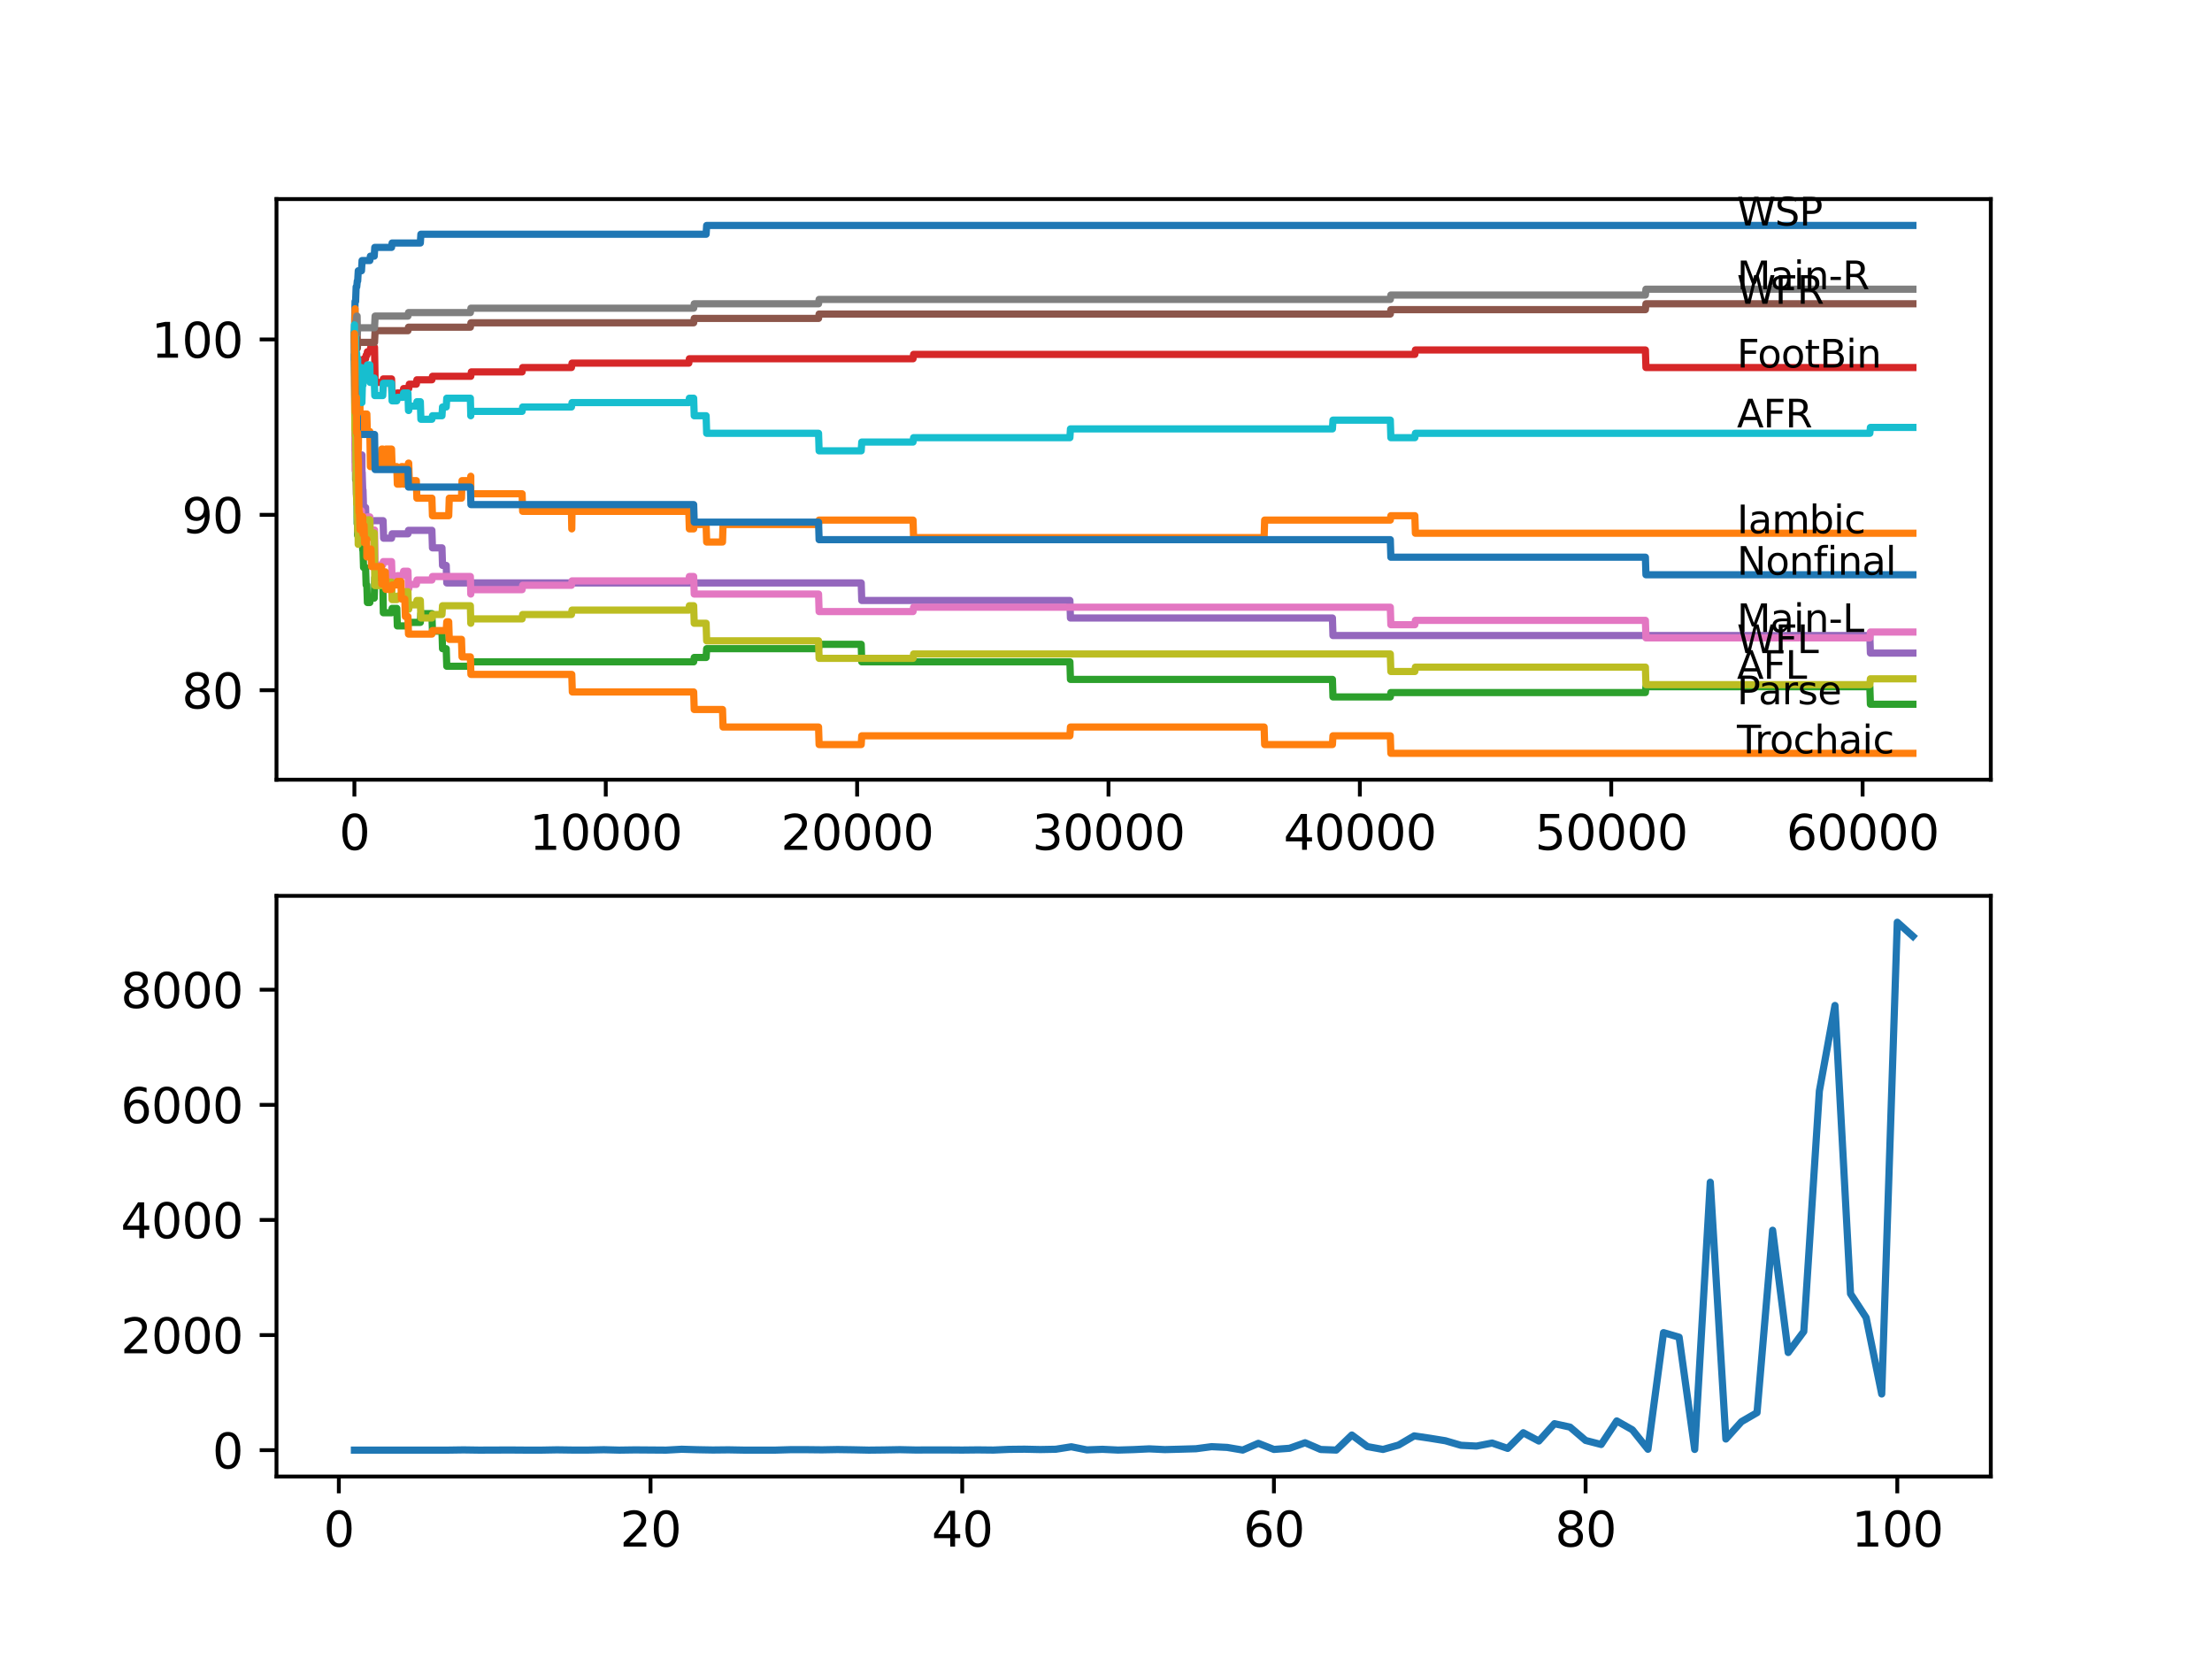 <?xml version="1.0" encoding="utf-8" standalone="no"?>
<!DOCTYPE svg PUBLIC "-//W3C//DTD SVG 1.1//EN"
  "http://www.w3.org/Graphics/SVG/1.1/DTD/svg11.dtd">
<svg xmlns:xlink="http://www.w3.org/1999/xlink" width="460.8pt" height="345.6pt" viewBox="0 0 460.8 345.6" xmlns="http://www.w3.org/2000/svg" version="1.1">
 <defs>
  <style type="text/css">*{stroke-linejoin: round; stroke-linecap: butt}</style>
 </defs>
 <g id="figure_1">
  <g id="patch_1">
   <path d="M 0 345.6 
L 460.8 345.6 
L 460.8 0 
L 0 0 
z
" style="fill: #ffffff"/>
  </g>
  <g id="axes_1">
   <g id="patch_2">
    <path d="M 57.6 162.432 
L 414.72 162.432 
L 414.72 41.472 
L 57.6 41.472 
z
" style="fill: #ffffff"/>
   </g>
   <g id="matplotlib.axis_1">
    <g id="xtick_1">
     <g id="line2d_1">
      <defs>
       <path id="m078db61558" d="M 0 0 
L 0 3.5 
" style="stroke: #000000; stroke-width: 0.8"/>
      </defs>
      <g>
       <use xlink:href="#m078db61558" x="73.827" y="162.432" style="stroke: #000000; stroke-width: 0.8"/>
      </g>
     </g>
     <g id="text_1">
      <!-- 0 -->
      <g transform="translate(70.646 177.03)scale(0.1 -0.1)">
       <defs>
        <path id="DejaVuSans-30" d="M 2034 4250 
Q 1547 4250 1301 3770 
Q 1056 3291 1056 2328 
Q 1056 1369 1301 889 
Q 1547 409 2034 409 
Q 2525 409 2770 889 
Q 3016 1369 3016 2328 
Q 3016 3291 2770 3770 
Q 2525 4250 2034 4250 
z
M 2034 4750 
Q 2819 4750 3233 4129 
Q 3647 3509 3647 2328 
Q 3647 1150 3233 529 
Q 2819 -91 2034 -91 
Q 1250 -91 836 529 
Q 422 1150 422 2328 
Q 422 3509 836 4129 
Q 1250 4750 2034 4750 
z
" transform="scale(0.016)"/>
       </defs>
       <use xlink:href="#DejaVuSans-30"/>
      </g>
     </g>
    </g>
    <g id="xtick_2">
     <g id="line2d_2">
      <g>
       <use xlink:href="#m078db61558" x="126.192" y="162.432" style="stroke: #000000; stroke-width: 0.8"/>
      </g>
     </g>
     <g id="text_2">
      <!-- 10000 -->
      <g transform="translate(110.286 177.03)scale(0.1 -0.1)">
       <defs>
        <path id="DejaVuSans-31" d="M 794 531 
L 1825 531 
L 1825 4091 
L 703 3866 
L 703 4441 
L 1819 4666 
L 2450 4666 
L 2450 531 
L 3481 531 
L 3481 0 
L 794 0 
L 794 531 
z
" transform="scale(0.016)"/>
       </defs>
       <use xlink:href="#DejaVuSans-31"/>
       <use xlink:href="#DejaVuSans-30" x="63.623"/>
       <use xlink:href="#DejaVuSans-30" x="127.246"/>
       <use xlink:href="#DejaVuSans-30" x="190.869"/>
       <use xlink:href="#DejaVuSans-30" x="254.492"/>
      </g>
     </g>
    </g>
    <g id="xtick_3">
     <g id="line2d_3">
      <g>
       <use xlink:href="#m078db61558" x="178.556" y="162.432" style="stroke: #000000; stroke-width: 0.8"/>
      </g>
     </g>
     <g id="text_3">
      <!-- 20000 -->
      <g transform="translate(162.65 177.03)scale(0.1 -0.1)">
       <defs>
        <path id="DejaVuSans-32" d="M 1228 531 
L 3431 531 
L 3431 0 
L 469 0 
L 469 531 
Q 828 903 1448 1529 
Q 2069 2156 2228 2338 
Q 2531 2678 2651 2914 
Q 2772 3150 2772 3378 
Q 2772 3750 2511 3984 
Q 2250 4219 1831 4219 
Q 1534 4219 1204 4116 
Q 875 4013 500 3803 
L 500 4441 
Q 881 4594 1212 4672 
Q 1544 4750 1819 4750 
Q 2544 4750 2975 4387 
Q 3406 4025 3406 3419 
Q 3406 3131 3298 2873 
Q 3191 2616 2906 2266 
Q 2828 2175 2409 1742 
Q 1991 1309 1228 531 
z
" transform="scale(0.016)"/>
       </defs>
       <use xlink:href="#DejaVuSans-32"/>
       <use xlink:href="#DejaVuSans-30" x="63.623"/>
       <use xlink:href="#DejaVuSans-30" x="127.246"/>
       <use xlink:href="#DejaVuSans-30" x="190.869"/>
       <use xlink:href="#DejaVuSans-30" x="254.492"/>
      </g>
     </g>
    </g>
    <g id="xtick_4">
     <g id="line2d_4">
      <g>
       <use xlink:href="#m078db61558" x="230.921" y="162.432" style="stroke: #000000; stroke-width: 0.8"/>
      </g>
     </g>
     <g id="text_4">
      <!-- 30000 -->
      <g transform="translate(215.015 177.03)scale(0.1 -0.1)">
       <defs>
        <path id="DejaVuSans-33" d="M 2597 2516 
Q 3050 2419 3304 2112 
Q 3559 1806 3559 1356 
Q 3559 666 3084 287 
Q 2609 -91 1734 -91 
Q 1441 -91 1130 -33 
Q 819 25 488 141 
L 488 750 
Q 750 597 1062 519 
Q 1375 441 1716 441 
Q 2309 441 2620 675 
Q 2931 909 2931 1356 
Q 2931 1769 2642 2001 
Q 2353 2234 1838 2234 
L 1294 2234 
L 1294 2753 
L 1863 2753 
Q 2328 2753 2575 2939 
Q 2822 3125 2822 3475 
Q 2822 3834 2567 4026 
Q 2313 4219 1838 4219 
Q 1578 4219 1281 4162 
Q 984 4106 628 3988 
L 628 4550 
Q 988 4650 1302 4700 
Q 1616 4750 1894 4750 
Q 2613 4750 3031 4423 
Q 3450 4097 3450 3541 
Q 3450 3153 3228 2886 
Q 3006 2619 2597 2516 
z
" transform="scale(0.016)"/>
       </defs>
       <use xlink:href="#DejaVuSans-33"/>
       <use xlink:href="#DejaVuSans-30" x="63.623"/>
       <use xlink:href="#DejaVuSans-30" x="127.246"/>
       <use xlink:href="#DejaVuSans-30" x="190.869"/>
       <use xlink:href="#DejaVuSans-30" x="254.492"/>
      </g>
     </g>
    </g>
    <g id="xtick_5">
     <g id="line2d_5">
      <g>
       <use xlink:href="#m078db61558" x="283.285" y="162.432" style="stroke: #000000; stroke-width: 0.8"/>
      </g>
     </g>
     <g id="text_5">
      <!-- 40000 -->
      <g transform="translate(267.379 177.03)scale(0.1 -0.1)">
       <defs>
        <path id="DejaVuSans-34" d="M 2419 4116 
L 825 1625 
L 2419 1625 
L 2419 4116 
z
M 2253 4666 
L 3047 4666 
L 3047 1625 
L 3713 1625 
L 3713 1100 
L 3047 1100 
L 3047 0 
L 2419 0 
L 2419 1100 
L 313 1100 
L 313 1709 
L 2253 4666 
z
" transform="scale(0.016)"/>
       </defs>
       <use xlink:href="#DejaVuSans-34"/>
       <use xlink:href="#DejaVuSans-30" x="63.623"/>
       <use xlink:href="#DejaVuSans-30" x="127.246"/>
       <use xlink:href="#DejaVuSans-30" x="190.869"/>
       <use xlink:href="#DejaVuSans-30" x="254.492"/>
      </g>
     </g>
    </g>
    <g id="xtick_6">
     <g id="line2d_6">
      <g>
       <use xlink:href="#m078db61558" x="335.65" y="162.432" style="stroke: #000000; stroke-width: 0.8"/>
      </g>
     </g>
     <g id="text_6">
      <!-- 50000 -->
      <g transform="translate(319.744 177.03)scale(0.1 -0.1)">
       <defs>
        <path id="DejaVuSans-35" d="M 691 4666 
L 3169 4666 
L 3169 4134 
L 1269 4134 
L 1269 2991 
Q 1406 3038 1543 3061 
Q 1681 3084 1819 3084 
Q 2600 3084 3056 2656 
Q 3513 2228 3513 1497 
Q 3513 744 3044 326 
Q 2575 -91 1722 -91 
Q 1428 -91 1123 -41 
Q 819 9 494 109 
L 494 744 
Q 775 591 1075 516 
Q 1375 441 1709 441 
Q 2250 441 2565 725 
Q 2881 1009 2881 1497 
Q 2881 1984 2565 2268 
Q 2250 2553 1709 2553 
Q 1456 2553 1204 2497 
Q 953 2441 691 2322 
L 691 4666 
z
" transform="scale(0.016)"/>
       </defs>
       <use xlink:href="#DejaVuSans-35"/>
       <use xlink:href="#DejaVuSans-30" x="63.623"/>
       <use xlink:href="#DejaVuSans-30" x="127.246"/>
       <use xlink:href="#DejaVuSans-30" x="190.869"/>
       <use xlink:href="#DejaVuSans-30" x="254.492"/>
      </g>
     </g>
    </g>
    <g id="xtick_7">
     <g id="line2d_7">
      <g>
       <use xlink:href="#m078db61558" x="388.014" y="162.432" style="stroke: #000000; stroke-width: 0.8"/>
      </g>
     </g>
     <g id="text_7">
      <!-- 60000 -->
      <g transform="translate(372.108 177.03)scale(0.1 -0.1)">
       <defs>
        <path id="DejaVuSans-36" d="M 2113 2584 
Q 1688 2584 1439 2293 
Q 1191 2003 1191 1497 
Q 1191 994 1439 701 
Q 1688 409 2113 409 
Q 2538 409 2786 701 
Q 3034 994 3034 1497 
Q 3034 2003 2786 2293 
Q 2538 2584 2113 2584 
z
M 3366 4563 
L 3366 3988 
Q 3128 4100 2886 4159 
Q 2644 4219 2406 4219 
Q 1781 4219 1451 3797 
Q 1122 3375 1075 2522 
Q 1259 2794 1537 2939 
Q 1816 3084 2150 3084 
Q 2853 3084 3261 2657 
Q 3669 2231 3669 1497 
Q 3669 778 3244 343 
Q 2819 -91 2113 -91 
Q 1303 -91 875 529 
Q 447 1150 447 2328 
Q 447 3434 972 4092 
Q 1497 4750 2381 4750 
Q 2619 4750 2861 4703 
Q 3103 4656 3366 4563 
z
" transform="scale(0.016)"/>
       </defs>
       <use xlink:href="#DejaVuSans-36"/>
       <use xlink:href="#DejaVuSans-30" x="63.623"/>
       <use xlink:href="#DejaVuSans-30" x="127.246"/>
       <use xlink:href="#DejaVuSans-30" x="190.869"/>
       <use xlink:href="#DejaVuSans-30" x="254.492"/>
      </g>
     </g>
    </g>
   </g>
   <g id="matplotlib.axis_2">
    <g id="ytick_1">
     <g id="line2d_8">
      <defs>
       <path id="me5cb4d1e11" d="M 0 0 
L -3.5 0 
" style="stroke: #000000; stroke-width: 0.8"/>
      </defs>
      <g>
       <use xlink:href="#me5cb4d1e11" x="57.6" y="143.782" style="stroke: #000000; stroke-width: 0.8"/>
      </g>
     </g>
     <g id="text_8">
      <!-- 80 -->
      <g transform="translate(37.875 147.581)scale(0.1 -0.1)">
       <defs>
        <path id="DejaVuSans-38" d="M 2034 2216 
Q 1584 2216 1326 1975 
Q 1069 1734 1069 1313 
Q 1069 891 1326 650 
Q 1584 409 2034 409 
Q 2484 409 2743 651 
Q 3003 894 3003 1313 
Q 3003 1734 2745 1975 
Q 2488 2216 2034 2216 
z
M 1403 2484 
Q 997 2584 770 2862 
Q 544 3141 544 3541 
Q 544 4100 942 4425 
Q 1341 4750 2034 4750 
Q 2731 4750 3128 4425 
Q 3525 4100 3525 3541 
Q 3525 3141 3298 2862 
Q 3072 2584 2669 2484 
Q 3125 2378 3379 2068 
Q 3634 1759 3634 1313 
Q 3634 634 3220 271 
Q 2806 -91 2034 -91 
Q 1263 -91 848 271 
Q 434 634 434 1313 
Q 434 1759 690 2068 
Q 947 2378 1403 2484 
z
M 1172 3481 
Q 1172 3119 1398 2916 
Q 1625 2713 2034 2713 
Q 2441 2713 2670 2916 
Q 2900 3119 2900 3481 
Q 2900 3844 2670 4047 
Q 2441 4250 2034 4250 
Q 1625 4250 1398 4047 
Q 1172 3844 1172 3481 
z
" transform="scale(0.016)"/>
       </defs>
       <use xlink:href="#DejaVuSans-38"/>
       <use xlink:href="#DejaVuSans-30" x="63.623"/>
      </g>
     </g>
    </g>
    <g id="ytick_2">
     <g id="line2d_9">
      <g>
       <use xlink:href="#me5cb4d1e11" x="57.6" y="107.249" style="stroke: #000000; stroke-width: 0.8"/>
      </g>
     </g>
     <g id="text_9">
      <!-- 90 -->
      <g transform="translate(37.875 111.048)scale(0.1 -0.1)">
       <defs>
        <path id="DejaVuSans-39" d="M 703 97 
L 703 672 
Q 941 559 1184 500 
Q 1428 441 1663 441 
Q 2288 441 2617 861 
Q 2947 1281 2994 2138 
Q 2813 1869 2534 1725 
Q 2256 1581 1919 1581 
Q 1219 1581 811 2004 
Q 403 2428 403 3163 
Q 403 3881 828 4315 
Q 1253 4750 1959 4750 
Q 2769 4750 3195 4129 
Q 3622 3509 3622 2328 
Q 3622 1225 3098 567 
Q 2575 -91 1691 -91 
Q 1453 -91 1209 -44 
Q 966 3 703 97 
z
M 1959 2075 
Q 2384 2075 2632 2365 
Q 2881 2656 2881 3163 
Q 2881 3666 2632 3958 
Q 2384 4250 1959 4250 
Q 1534 4250 1286 3958 
Q 1038 3666 1038 3163 
Q 1038 2656 1286 2365 
Q 1534 2075 1959 2075 
z
" transform="scale(0.016)"/>
       </defs>
       <use xlink:href="#DejaVuSans-39"/>
       <use xlink:href="#DejaVuSans-30" x="63.623"/>
      </g>
     </g>
    </g>
    <g id="ytick_3">
     <g id="line2d_10">
      <g>
       <use xlink:href="#me5cb4d1e11" x="57.6" y="70.716" style="stroke: #000000; stroke-width: 0.8"/>
      </g>
     </g>
     <g id="text_10">
      <!-- 100 -->
      <g transform="translate(31.512 74.516)scale(0.1 -0.1)">
       <use xlink:href="#DejaVuSans-31"/>
       <use xlink:href="#DejaVuSans-30" x="63.623"/>
       <use xlink:href="#DejaVuSans-30" x="127.246"/>
      </g>
     </g>
    </g>
   </g>
   <g id="line2d_11">
    <path d="M 73.833 69.803 
L 73.964 62.801 
L 74.079 62.801 
L 74.194 59.757 
L 74.314 59.757 
L 74.43 58.539 
L 74.513 58.539 
L 74.634 56.408 
L 75.304 56.408 
L 75.425 54.277 
L 77.043 54.277 
L 77.158 53.363 
L 77.959 53.363 
L 78.074 51.537 
L 81.567 51.537 
L 81.682 50.623 
L 87.563 50.623 
L 87.678 48.797 
L 147.096 48.797 
L 147.211 46.97 
L 398.487 46.97 
L 398.487 46.97 
" clip-path="url(#pc200344b3d)" style="fill: none; stroke: #1f77b4; stroke-width: 1.5; stroke-linecap: square"/>
   </g>
   <g id="line2d_12">
    <path d="M 73.833 70.716 
L 73.843 70.716 
L 73.854 73.456 
L 73.974 64.323 
L 74.1 77.11 
L 74.163 77.11 
L 74.267 84.416 
L 74.278 80.763 
L 74.314 80.763 
L 74.362 84.416 
L 74.424 82.59 
L 74.487 82.59 
L 74.493 78.936 
L 74.566 89.896 
L 74.592 86.243 
L 74.618 86.243 
L 74.655 93.549 
L 74.728 86.243 
L 74.739 86.243 
L 74.828 82.59 
L 74.849 86.243 
L 74.885 86.243 
L 74.969 82.59 
L 74.995 86.243 
L 75.278 86.243 
L 75.393 89.896 
L 75.566 89.896 
L 75.681 86.243 
L 75.707 86.243 
L 75.823 89.896 
L 75.838 89.896 
L 75.953 86.243 
L 76.158 86.243 
L 76.273 89.896 
L 76.409 89.896 
L 76.42 86.243 
L 76.519 89.896 
L 77.043 89.896 
L 77.163 97.203 
L 77.284 97.203 
L 77.399 93.549 
L 77.959 93.549 
L 78.074 97.203 
L 79.41 97.203 
L 79.525 93.549 
L 79.734 93.549 
L 79.849 97.203 
L 80.268 97.203 
L 80.384 93.549 
L 81.567 93.549 
L 81.682 97.203 
L 82.656 97.203 
L 82.771 100.856 
L 83.515 100.856 
L 83.63 97.203 
L 83.96 97.203 
L 84.075 100.856 
L 84.332 100.856 
L 84.447 97.203 
L 84.981 97.203 
L 85.096 96.472 
L 85.143 96.472 
L 85.259 100.125 
L 86.73 100.125 
L 86.845 103.779 
L 89.971 103.779 
L 90.087 107.432 
L 93.475 107.432 
L 93.59 103.779 
L 96.135 103.779 
L 96.25 100.125 
L 97.988 100.125 
L 98.072 99.212 
L 98.077 102.865 
L 98.083 102.865 
L 108.765 102.865 
L 108.88 106.519 
L 119.044 106.519 
L 119.112 110.172 
L 119.154 106.519 
L 143.488 106.519 
L 143.603 110.172 
L 144.504 110.172 
L 144.619 109.259 
L 147.096 109.259 
L 147.211 112.912 
L 150.51 112.912 
L 150.625 109.259 
L 170.519 109.259 
L 170.634 108.345 
L 190.202 108.345 
L 190.318 111.999 
L 263.335 111.999 
L 263.45 108.345 
L 289.627 108.345 
L 289.742 107.432 
L 294.738 107.432 
L 294.853 111.085 
L 398.487 111.085 
L 398.487 111.085 
" clip-path="url(#pc200344b3d)" style="fill: none; stroke: #ff7f0e; stroke-width: 1.5; stroke-linecap: square"/>
   </g>
   <g id="line2d_13">
    <path d="M 73.833 69.803 
L 73.838 69.803 
L 73.979 93.854 
L 73.985 93.854 
L 74.026 92.636 
L 74.032 96.289 
L 74.074 96.289 
L 74.079 99.943 
L 74.184 96.898 
L 74.205 96.898 
L 74.22 95.681 
L 74.262 102.987 
L 74.288 102.987 
L 74.314 102.987 
L 74.362 101.769 
L 74.398 109.076 
L 74.451 109.076 
L 74.493 107.858 
L 74.498 111.511 
L 74.55 110.598 
L 74.597 110.598 
L 74.712 109.38 
L 75.304 109.38 
L 75.393 107.249 
L 75.398 110.903 
L 75.404 110.903 
L 75.446 110.903 
L 75.561 114.556 
L 75.618 114.556 
L 75.734 118.209 
L 76.158 118.209 
L 76.273 121.862 
L 76.42 121.862 
L 76.535 125.516 
L 77.043 125.516 
L 77.158 124.602 
L 77.959 124.602 
L 78.079 120.34 
L 79.734 120.34 
L 79.855 127.647 
L 81.567 127.647 
L 81.682 126.733 
L 82.656 126.733 
L 82.771 130.387 
L 84.981 130.387 
L 85.096 129.656 
L 87.563 129.656 
L 87.678 127.829 
L 89.971 127.829 
L 90.087 131.483 
L 92.071 131.483 
L 92.186 135.136 
L 92.956 135.136 
L 93.071 138.789 
L 97.988 138.789 
L 98.104 137.876 
L 144.504 137.876 
L 144.619 136.963 
L 147.096 136.963 
L 147.211 135.136 
L 170.519 135.136 
L 170.634 134.223 
L 179.405 134.223 
L 179.52 137.876 
L 222.878 137.876 
L 222.993 141.529 
L 277.567 141.529 
L 277.682 145.182 
L 289.627 145.182 
L 289.742 144.269 
L 342.766 144.269 
L 342.881 143.051 
L 389.522 143.051 
L 389.638 146.705 
L 398.487 146.705 
L 398.487 146.705 
" clip-path="url(#pc200344b3d)" style="fill: none; stroke: #2ca02c; stroke-width: 1.5; stroke-linecap: square"/>
   </g>
   <g id="line2d_14">
    <path d="M 73.833 70.716 
L 73.854 70.716 
L 73.896 69.803 
L 73.901 73.456 
L 73.948 73.456 
L 73.974 73.456 
L 74.074 70.899 
L 74.189 74.552 
L 74.205 74.552 
L 74.257 78.206 
L 74.314 75.466 
L 74.393 75.466 
L 74.451 74.552 
L 74.456 78.206 
L 74.487 78.206 
L 74.493 78.206 
L 74.513 77.475 
L 74.519 81.128 
L 74.587 80.215 
L 74.618 80.215 
L 74.739 78.388 
L 74.828 78.388 
L 74.943 77.475 
L 74.969 77.475 
L 75.084 76.562 
L 75.278 76.562 
L 75.393 75.648 
L 75.707 75.648 
L 75.823 74.735 
L 76.158 74.735 
L 76.273 74.004 
L 76.42 74.004 
L 76.535 73.274 
L 77.111 73.274 
L 77.226 72.36 
L 78.022 72.36 
L 78.142 79.667 
L 79.734 79.667 
L 79.849 78.936 
L 81.567 78.936 
L 81.682 82.59 
L 82.656 82.59 
L 82.771 81.859 
L 83.96 81.859 
L 84.075 80.946 
L 85.143 80.946 
L 85.259 80.032 
L 86.73 80.032 
L 86.845 79.119 
L 89.971 79.119 
L 90.087 78.388 
L 98.072 78.388 
L 98.187 77.475 
L 108.765 77.475 
L 108.88 76.562 
L 119.044 76.562 
L 119.159 75.648 
L 143.488 75.648 
L 143.603 74.735 
L 190.202 74.735 
L 190.318 73.822 
L 294.738 73.822 
L 294.853 72.908 
L 342.766 72.908 
L 342.881 76.562 
L 398.487 76.562 
L 398.487 76.562 
" clip-path="url(#pc200344b3d)" style="fill: none; stroke: #d62728; stroke-width: 1.5; stroke-linecap: square"/>
   </g>
   <g id="line2d_15">
    <path d="M 73.833 70.716 
L 73.838 70.716 
L 73.969 86.852 
L 74.026 86.852 
L 74.147 94.158 
L 74.163 94.158 
L 74.257 92.941 
L 74.262 96.594 
L 74.314 96.594 
L 74.362 95.376 
L 74.367 99.029 
L 74.414 99.029 
L 74.513 99.029 
L 74.634 96.898 
L 75.304 96.898 
L 75.393 94.767 
L 75.398 98.42 
L 75.404 98.42 
L 75.446 98.42 
L 75.561 102.074 
L 75.618 102.074 
L 75.734 105.727 
L 76.158 105.727 
L 76.273 109.38 
L 77.043 109.38 
L 77.158 108.467 
L 79.802 108.467 
L 79.917 112.12 
L 81.567 112.12 
L 81.682 111.207 
L 84.981 111.207 
L 85.096 110.476 
L 89.971 110.476 
L 90.087 114.13 
L 92.071 114.13 
L 92.186 117.783 
L 92.956 117.783 
L 93.071 121.436 
L 179.405 121.436 
L 179.52 125.089 
L 222.878 125.089 
L 222.993 128.743 
L 277.567 128.743 
L 277.682 132.396 
L 389.522 132.396 
L 389.638 136.049 
L 398.487 136.049 
L 398.487 136.049 
" clip-path="url(#pc200344b3d)" style="fill: none; stroke: #9467bd; stroke-width: 1.5; stroke-linecap: square"/>
   </g>
   <g id="line2d_16">
    <path d="M 73.833 69.803 
L 73.854 69.803 
L 73.906 68.89 
L 73.911 72.543 
L 73.953 71.325 
L 73.985 71.325 
L 74.1 70.108 
L 74.205 70.108 
L 74.32 68.89 
L 74.393 68.89 
L 74.451 72.543 
L 74.503 71.325 
L 78.022 71.325 
L 78.142 68.89 
L 84.981 68.89 
L 85.096 68.159 
L 97.988 68.159 
L 98.104 67.246 
L 144.504 67.246 
L 144.619 66.333 
L 170.519 66.333 
L 170.634 65.419 
L 289.627 65.419 
L 289.742 64.506 
L 342.766 64.506 
L 342.881 63.288 
L 398.487 63.288 
L 398.487 63.288 
" clip-path="url(#pc200344b3d)" style="fill: none; stroke: #8c564b; stroke-width: 1.5; stroke-linecap: square"/>
   </g>
   <g id="line2d_17">
    <path d="M 73.833 74.37 
L 73.838 74.37 
L 73.974 95.072 
L 73.985 94.341 
L 73.99 97.994 
L 74.074 96.168 
L 74.189 99.821 
L 74.205 99.821 
L 74.262 103.474 
L 74.314 102.561 
L 74.393 102.561 
L 74.451 101.648 
L 74.456 105.301 
L 74.487 105.301 
L 74.493 105.301 
L 74.513 104.57 
L 74.519 108.223 
L 74.587 107.31 
L 74.597 107.31 
L 74.618 110.963 
L 74.707 109.137 
L 74.828 109.137 
L 74.943 108.223 
L 74.969 108.223 
L 75.084 107.31 
L 75.278 107.31 
L 75.304 106.397 
L 75.309 110.05 
L 75.372 110.05 
L 75.707 110.05 
L 75.823 109.137 
L 76.158 109.137 
L 76.273 108.406 
L 76.42 108.406 
L 76.535 107.675 
L 77.043 107.675 
L 77.111 111.329 
L 77.153 110.415 
L 78.022 110.415 
L 78.142 117.722 
L 79.734 117.722 
L 79.849 116.991 
L 81.567 116.991 
L 81.682 120.645 
L 82.656 120.645 
L 82.771 119.914 
L 83.96 119.914 
L 84.075 119.001 
L 84.981 119.001 
L 85.096 122.654 
L 85.143 122.654 
L 85.259 121.741 
L 86.73 121.741 
L 86.845 120.827 
L 89.971 120.827 
L 90.087 120.097 
L 97.988 120.097 
L 98.072 123.75 
L 98.098 122.837 
L 108.765 122.837 
L 108.88 121.923 
L 119.044 121.923 
L 119.159 121.01 
L 143.488 121.01 
L 143.603 120.097 
L 144.504 120.097 
L 144.619 123.75 
L 170.519 123.75 
L 170.634 127.403 
L 190.202 127.403 
L 190.318 126.49 
L 289.627 126.49 
L 289.742 130.143 
L 294.738 130.143 
L 294.853 129.23 
L 342.766 129.23 
L 342.881 132.883 
L 389.522 132.883 
L 389.638 131.665 
L 398.487 131.665 
L 398.487 131.665 
" clip-path="url(#pc200344b3d)" style="fill: none; stroke: #e377c2; stroke-width: 1.5; stroke-linecap: square"/>
   </g>
   <g id="line2d_18">
    <path d="M 73.833 69.803 
L 73.838 69.803 
L 73.906 67.672 
L 73.911 71.325 
L 73.953 68.281 
L 73.985 68.281 
L 74.1 67.063 
L 74.205 67.063 
L 74.32 65.845 
L 74.393 65.845 
L 74.451 69.499 
L 74.503 68.281 
L 78.022 68.281 
L 78.142 65.845 
L 84.981 65.845 
L 85.096 65.115 
L 97.988 65.115 
L 98.104 64.201 
L 144.504 64.201 
L 144.619 63.288 
L 170.519 63.288 
L 170.634 62.375 
L 289.627 62.375 
L 289.742 61.462 
L 342.766 61.462 
L 342.881 60.244 
L 398.487 60.244 
L 398.487 60.244 
" clip-path="url(#pc200344b3d)" style="fill: none; stroke: #7f7f7f; stroke-width: 1.5; stroke-linecap: square"/>
   </g>
   <g id="line2d_19">
    <path d="M 73.833 74.37 
L 73.927 89.592 
L 73.958 87.765 
L 73.974 87.765 
L 73.985 87.034 
L 73.99 90.688 
L 74.074 88.861 
L 74.199 99.821 
L 74.205 99.821 
L 74.32 104.996 
L 74.393 104.996 
L 74.451 104.083 
L 74.456 107.736 
L 74.487 107.736 
L 74.493 107.736 
L 74.513 107.006 
L 74.519 110.659 
L 74.587 109.746 
L 74.597 109.746 
L 74.618 113.399 
L 74.707 111.572 
L 74.828 111.572 
L 74.943 110.659 
L 74.969 110.659 
L 75.084 109.746 
L 75.278 109.746 
L 75.304 108.832 
L 75.309 112.486 
L 75.372 112.486 
L 75.446 112.486 
L 75.561 110.659 
L 75.707 110.659 
L 75.823 109.746 
L 76.158 109.746 
L 76.273 109.015 
L 76.42 109.015 
L 76.535 108.284 
L 77.043 108.284 
L 77.111 111.938 
L 77.153 111.024 
L 77.959 111.024 
L 78.085 121.984 
L 79.734 121.984 
L 79.849 121.253 
L 81.567 121.253 
L 81.682 124.907 
L 82.656 124.907 
L 82.771 124.176 
L 83.96 124.176 
L 84.075 123.263 
L 84.981 123.263 
L 85.096 126.916 
L 85.143 126.916 
L 85.259 126.003 
L 86.73 126.003 
L 86.845 125.089 
L 87.563 125.089 
L 87.678 128.743 
L 89.971 128.743 
L 90.087 128.012 
L 92.071 128.012 
L 92.186 126.185 
L 97.988 126.185 
L 98.072 129.839 
L 98.098 128.925 
L 108.765 128.925 
L 108.88 128.012 
L 119.044 128.012 
L 119.159 127.099 
L 143.488 127.099 
L 143.603 126.185 
L 144.504 126.185 
L 144.619 129.839 
L 147.096 129.839 
L 147.211 133.492 
L 170.519 133.492 
L 170.634 137.145 
L 190.202 137.145 
L 190.318 136.232 
L 289.627 136.232 
L 289.742 139.885 
L 294.738 139.885 
L 294.853 138.972 
L 342.766 138.972 
L 342.881 142.625 
L 389.522 142.625 
L 389.638 141.407 
L 398.487 141.407 
L 398.487 141.407 
" clip-path="url(#pc200344b3d)" style="fill: none; stroke: #bcbd22; stroke-width: 1.5; stroke-linecap: square"/>
   </g>
   <g id="line2d_20">
    <path d="M 73.833 70.716 
L 73.843 67.672 
L 73.911 78.327 
L 73.922 78.327 
L 73.927 78.327 
L 74.053 73.03 
L 74.058 73.03 
L 74.079 70.29 
L 74.084 73.944 
L 74.163 73.944 
L 74.22 77.597 
L 74.267 73.639 
L 74.273 73.639 
L 74.314 73.639 
L 74.362 77.292 
L 74.424 75.466 
L 74.493 75.466 
L 74.513 74.735 
L 74.519 78.388 
L 74.587 77.475 
L 74.597 77.475 
L 74.618 81.128 
L 74.707 79.302 
L 74.828 79.302 
L 74.943 78.388 
L 74.969 78.388 
L 75.084 77.475 
L 75.278 77.475 
L 75.304 76.562 
L 75.309 80.215 
L 75.372 80.215 
L 75.383 80.215 
L 75.393 83.868 
L 75.493 80.215 
L 75.618 80.215 
L 75.734 77.475 
L 76.158 77.475 
L 76.273 76.744 
L 76.42 76.744 
L 76.535 76.014 
L 77.043 76.014 
L 77.111 79.667 
L 77.153 78.754 
L 77.959 78.754 
L 78.074 82.407 
L 79.734 82.407 
L 79.86 79.85 
L 81.567 79.85 
L 81.682 83.503 
L 82.656 83.503 
L 82.771 82.772 
L 83.96 82.772 
L 84.075 81.859 
L 84.981 81.859 
L 85.096 85.512 
L 85.143 85.512 
L 85.259 84.599 
L 86.73 84.599 
L 86.845 83.686 
L 87.563 83.686 
L 87.678 87.339 
L 89.971 87.339 
L 90.087 86.608 
L 92.071 86.608 
L 92.186 84.782 
L 92.956 84.782 
L 93.071 82.955 
L 97.988 82.955 
L 98.072 86.608 
L 98.098 85.695 
L 108.765 85.695 
L 108.88 84.782 
L 119.044 84.782 
L 119.159 83.868 
L 143.488 83.868 
L 143.603 82.955 
L 144.504 82.955 
L 144.619 86.608 
L 147.096 86.608 
L 147.211 90.262 
L 170.519 90.262 
L 170.634 93.915 
L 179.405 93.915 
L 179.52 92.088 
L 190.202 92.088 
L 190.318 91.175 
L 222.878 91.175 
L 222.993 89.348 
L 277.567 89.348 
L 277.682 87.522 
L 289.627 87.522 
L 289.742 91.175 
L 294.738 91.175 
L 294.853 90.262 
L 389.522 90.262 
L 389.638 89.044 
L 398.487 89.044 
L 398.487 89.044 
" clip-path="url(#pc200344b3d)" style="fill: none; stroke: #17becf; stroke-width: 1.5; stroke-linecap: square"/>
   </g>
   <g id="line2d_21">
    <path d="M 73.833 74.37 
L 73.854 74.37 
L 73.969 80.459 
L 73.985 80.459 
L 74.1 84.112 
L 74.205 84.112 
L 74.32 87.765 
L 74.393 87.765 
L 74.451 86.852 
L 74.456 90.505 
L 74.487 90.505 
L 78.022 90.505 
L 78.142 97.812 
L 84.981 97.812 
L 85.096 101.465 
L 97.988 101.465 
L 98.104 105.118 
L 144.504 105.118 
L 144.619 108.771 
L 170.519 108.771 
L 170.634 112.425 
L 289.627 112.425 
L 289.742 116.078 
L 342.766 116.078 
L 342.881 119.731 
L 398.487 119.731 
L 398.487 119.731 
" clip-path="url(#pc200344b3d)" style="fill: none; stroke: #1f77b4; stroke-width: 1.5; stroke-linecap: square"/>
   </g>
   <g id="line2d_22">
    <path d="M 73.833 70.716 
L 73.838 70.716 
L 73.843 69.499 
L 73.927 75.588 
L 73.932 75.588 
L 74.026 85.817 
L 74.053 83.99 
L 74.22 83.99 
L 74.252 82.772 
L 74.273 90.079 
L 74.304 90.079 
L 74.487 90.079 
L 74.602 95.741 
L 74.655 95.741 
L 74.781 106.701 
L 74.885 106.701 
L 75 110.355 
L 75.304 110.355 
L 75.43 107.615 
L 75.566 107.615 
L 75.618 111.268 
L 75.676 109.441 
L 75.838 109.441 
L 75.953 113.094 
L 76.158 113.094 
L 76.273 112.364 
L 76.409 112.364 
L 76.42 116.017 
L 76.524 115.286 
L 77.043 115.286 
L 77.158 114.373 
L 77.284 114.373 
L 77.399 118.026 
L 79.41 118.026 
L 79.525 121.68 
L 79.734 121.68 
L 79.86 119.122 
L 80.268 119.122 
L 80.384 122.776 
L 81.567 122.776 
L 81.682 121.862 
L 82.656 121.862 
L 82.771 121.132 
L 83.515 121.132 
L 83.63 124.785 
L 84.332 124.785 
L 84.447 128.438 
L 84.981 128.438 
L 85.096 132.092 
L 89.971 132.092 
L 90.087 131.361 
L 92.956 131.361 
L 93.071 129.534 
L 93.475 129.534 
L 93.59 133.188 
L 96.135 133.188 
L 96.25 136.841 
L 97.988 136.841 
L 98.104 140.494 
L 119.112 140.494 
L 119.227 144.147 
L 144.504 144.147 
L 144.619 147.801 
L 150.51 147.801 
L 150.625 151.454 
L 170.519 151.454 
L 170.634 155.107 
L 179.405 155.107 
L 179.52 153.281 
L 222.878 153.281 
L 222.993 151.454 
L 263.335 151.454 
L 263.45 155.107 
L 277.567 155.107 
L 277.682 153.281 
L 289.627 153.281 
L 289.742 156.934 
L 398.487 156.934 
L 398.487 156.934 
" clip-path="url(#pc200344b3d)" style="fill: none; stroke: #ff7f0e; stroke-width: 1.5; stroke-linecap: square"/>
   </g>
   <g id="patch_3">
    <path d="M 57.6 162.432 
L 57.6 41.472 
" style="fill: none; stroke: #000000; stroke-width: 0.8; stroke-linejoin: miter; stroke-linecap: square"/>
   </g>
   <g id="patch_4">
    <path d="M 414.72 162.432 
L 414.72 41.472 
" style="fill: none; stroke: #000000; stroke-width: 0.8; stroke-linejoin: miter; stroke-linecap: square"/>
   </g>
   <g id="patch_5">
    <path d="M 57.6 162.432 
L 414.72 162.432 
" style="fill: none; stroke: #000000; stroke-width: 0.8; stroke-linejoin: miter; stroke-linecap: square"/>
   </g>
   <g id="patch_6">
    <path d="M 57.6 41.472 
L 414.72 41.472 
" style="fill: none; stroke: #000000; stroke-width: 0.8; stroke-linejoin: miter; stroke-linecap: square"/>
   </g>
   <g id="text_11">
    <!-- WSP -->
    <g transform="translate(361.832 46.97)scale(0.08 -0.08)">
     <defs>
      <path id="DejaVuSans-57" d="M 213 4666 
L 850 4666 
L 1831 722 
L 2809 4666 
L 3519 4666 
L 4500 722 
L 5478 4666 
L 6119 4666 
L 4947 0 
L 4153 0 
L 3169 4050 
L 2175 0 
L 1381 0 
L 213 4666 
z
" transform="scale(0.016)"/>
      <path id="DejaVuSans-53" d="M 3425 4513 
L 3425 3897 
Q 3066 4069 2747 4153 
Q 2428 4238 2131 4238 
Q 1616 4238 1336 4038 
Q 1056 3838 1056 3469 
Q 1056 3159 1242 3001 
Q 1428 2844 1947 2747 
L 2328 2669 
Q 3034 2534 3370 2195 
Q 3706 1856 3706 1288 
Q 3706 609 3251 259 
Q 2797 -91 1919 -91 
Q 1588 -91 1214 -16 
Q 841 59 441 206 
L 441 856 
Q 825 641 1194 531 
Q 1563 422 1919 422 
Q 2459 422 2753 634 
Q 3047 847 3047 1241 
Q 3047 1584 2836 1778 
Q 2625 1972 2144 2069 
L 1759 2144 
Q 1053 2284 737 2584 
Q 422 2884 422 3419 
Q 422 4038 858 4394 
Q 1294 4750 2059 4750 
Q 2388 4750 2728 4690 
Q 3069 4631 3425 4513 
z
" transform="scale(0.016)"/>
      <path id="DejaVuSans-50" d="M 1259 4147 
L 1259 2394 
L 2053 2394 
Q 2494 2394 2734 2622 
Q 2975 2850 2975 3272 
Q 2975 3691 2734 3919 
Q 2494 4147 2053 4147 
L 1259 4147 
z
M 628 4666 
L 2053 4666 
Q 2838 4666 3239 4311 
Q 3641 3956 3641 3272 
Q 3641 2581 3239 2228 
Q 2838 1875 2053 1875 
L 1259 1875 
L 1259 0 
L 628 0 
L 628 4666 
z
" transform="scale(0.016)"/>
     </defs>
     <use xlink:href="#DejaVuSans-57"/>
     <use xlink:href="#DejaVuSans-53" x="98.877"/>
     <use xlink:href="#DejaVuSans-50" x="162.354"/>
    </g>
   </g>
   <g id="text_12">
    <!-- Iambic -->
    <g transform="translate(361.832 111.085)scale(0.08 -0.08)">
     <defs>
      <path id="DejaVuSans-49" d="M 628 4666 
L 1259 4666 
L 1259 0 
L 628 0 
L 628 4666 
z
" transform="scale(0.016)"/>
      <path id="DejaVuSans-61" d="M 2194 1759 
Q 1497 1759 1228 1600 
Q 959 1441 959 1056 
Q 959 750 1161 570 
Q 1363 391 1709 391 
Q 2188 391 2477 730 
Q 2766 1069 2766 1631 
L 2766 1759 
L 2194 1759 
z
M 3341 1997 
L 3341 0 
L 2766 0 
L 2766 531 
Q 2569 213 2275 61 
Q 1981 -91 1556 -91 
Q 1019 -91 701 211 
Q 384 513 384 1019 
Q 384 1609 779 1909 
Q 1175 2209 1959 2209 
L 2766 2209 
L 2766 2266 
Q 2766 2663 2505 2880 
Q 2244 3097 1772 3097 
Q 1472 3097 1187 3025 
Q 903 2953 641 2809 
L 641 3341 
Q 956 3463 1253 3523 
Q 1550 3584 1831 3584 
Q 2591 3584 2966 3190 
Q 3341 2797 3341 1997 
z
" transform="scale(0.016)"/>
      <path id="DejaVuSans-6d" d="M 3328 2828 
Q 3544 3216 3844 3400 
Q 4144 3584 4550 3584 
Q 5097 3584 5394 3201 
Q 5691 2819 5691 2113 
L 5691 0 
L 5113 0 
L 5113 2094 
Q 5113 2597 4934 2840 
Q 4756 3084 4391 3084 
Q 3944 3084 3684 2787 
Q 3425 2491 3425 1978 
L 3425 0 
L 2847 0 
L 2847 2094 
Q 2847 2600 2669 2842 
Q 2491 3084 2119 3084 
Q 1678 3084 1418 2786 
Q 1159 2488 1159 1978 
L 1159 0 
L 581 0 
L 581 3500 
L 1159 3500 
L 1159 2956 
Q 1356 3278 1631 3431 
Q 1906 3584 2284 3584 
Q 2666 3584 2933 3390 
Q 3200 3197 3328 2828 
z
" transform="scale(0.016)"/>
      <path id="DejaVuSans-62" d="M 3116 1747 
Q 3116 2381 2855 2742 
Q 2594 3103 2138 3103 
Q 1681 3103 1420 2742 
Q 1159 2381 1159 1747 
Q 1159 1113 1420 752 
Q 1681 391 2138 391 
Q 2594 391 2855 752 
Q 3116 1113 3116 1747 
z
M 1159 2969 
Q 1341 3281 1617 3432 
Q 1894 3584 2278 3584 
Q 2916 3584 3314 3078 
Q 3713 2572 3713 1747 
Q 3713 922 3314 415 
Q 2916 -91 2278 -91 
Q 1894 -91 1617 61 
Q 1341 213 1159 525 
L 1159 0 
L 581 0 
L 581 4863 
L 1159 4863 
L 1159 2969 
z
" transform="scale(0.016)"/>
      <path id="DejaVuSans-69" d="M 603 3500 
L 1178 3500 
L 1178 0 
L 603 0 
L 603 3500 
z
M 603 4863 
L 1178 4863 
L 1178 4134 
L 603 4134 
L 603 4863 
z
" transform="scale(0.016)"/>
      <path id="DejaVuSans-63" d="M 3122 3366 
L 3122 2828 
Q 2878 2963 2633 3030 
Q 2388 3097 2138 3097 
Q 1578 3097 1268 2742 
Q 959 2388 959 1747 
Q 959 1106 1268 751 
Q 1578 397 2138 397 
Q 2388 397 2633 464 
Q 2878 531 3122 666 
L 3122 134 
Q 2881 22 2623 -34 
Q 2366 -91 2075 -91 
Q 1284 -91 818 406 
Q 353 903 353 1747 
Q 353 2603 823 3093 
Q 1294 3584 2113 3584 
Q 2378 3584 2631 3529 
Q 2884 3475 3122 3366 
z
" transform="scale(0.016)"/>
     </defs>
     <use xlink:href="#DejaVuSans-49"/>
     <use xlink:href="#DejaVuSans-61" x="29.492"/>
     <use xlink:href="#DejaVuSans-6d" x="90.771"/>
     <use xlink:href="#DejaVuSans-62" x="188.184"/>
     <use xlink:href="#DejaVuSans-69" x="251.66"/>
     <use xlink:href="#DejaVuSans-63" x="279.443"/>
    </g>
   </g>
   <g id="text_13">
    <!-- Parse -->
    <g transform="translate(361.832 146.705)scale(0.08 -0.08)">
     <defs>
      <path id="DejaVuSans-72" d="M 2631 2963 
Q 2534 3019 2420 3045 
Q 2306 3072 2169 3072 
Q 1681 3072 1420 2755 
Q 1159 2438 1159 1844 
L 1159 0 
L 581 0 
L 581 3500 
L 1159 3500 
L 1159 2956 
Q 1341 3275 1631 3429 
Q 1922 3584 2338 3584 
Q 2397 3584 2469 3576 
Q 2541 3569 2628 3553 
L 2631 2963 
z
" transform="scale(0.016)"/>
      <path id="DejaVuSans-73" d="M 2834 3397 
L 2834 2853 
Q 2591 2978 2328 3040 
Q 2066 3103 1784 3103 
Q 1356 3103 1142 2972 
Q 928 2841 928 2578 
Q 928 2378 1081 2264 
Q 1234 2150 1697 2047 
L 1894 2003 
Q 2506 1872 2764 1633 
Q 3022 1394 3022 966 
Q 3022 478 2636 193 
Q 2250 -91 1575 -91 
Q 1294 -91 989 -36 
Q 684 19 347 128 
L 347 722 
Q 666 556 975 473 
Q 1284 391 1588 391 
Q 1994 391 2212 530 
Q 2431 669 2431 922 
Q 2431 1156 2273 1281 
Q 2116 1406 1581 1522 
L 1381 1569 
Q 847 1681 609 1914 
Q 372 2147 372 2553 
Q 372 3047 722 3315 
Q 1072 3584 1716 3584 
Q 2034 3584 2315 3537 
Q 2597 3491 2834 3397 
z
" transform="scale(0.016)"/>
      <path id="DejaVuSans-65" d="M 3597 1894 
L 3597 1613 
L 953 1613 
Q 991 1019 1311 708 
Q 1631 397 2203 397 
Q 2534 397 2845 478 
Q 3156 559 3463 722 
L 3463 178 
Q 3153 47 2828 -22 
Q 2503 -91 2169 -91 
Q 1331 -91 842 396 
Q 353 884 353 1716 
Q 353 2575 817 3079 
Q 1281 3584 2069 3584 
Q 2775 3584 3186 3129 
Q 3597 2675 3597 1894 
z
M 3022 2063 
Q 3016 2534 2758 2815 
Q 2500 3097 2075 3097 
Q 1594 3097 1305 2825 
Q 1016 2553 972 2059 
L 3022 2063 
z
" transform="scale(0.016)"/>
     </defs>
     <use xlink:href="#DejaVuSans-50"/>
     <use xlink:href="#DejaVuSans-61" x="55.803"/>
     <use xlink:href="#DejaVuSans-72" x="117.082"/>
     <use xlink:href="#DejaVuSans-73" x="158.195"/>
     <use xlink:href="#DejaVuSans-65" x="210.295"/>
    </g>
   </g>
   <g id="text_14">
    <!-- FootBin -->
    <g transform="translate(361.832 76.562)scale(0.08 -0.08)">
     <defs>
      <path id="DejaVuSans-46" d="M 628 4666 
L 3309 4666 
L 3309 4134 
L 1259 4134 
L 1259 2759 
L 3109 2759 
L 3109 2228 
L 1259 2228 
L 1259 0 
L 628 0 
L 628 4666 
z
" transform="scale(0.016)"/>
      <path id="DejaVuSans-6f" d="M 1959 3097 
Q 1497 3097 1228 2736 
Q 959 2375 959 1747 
Q 959 1119 1226 758 
Q 1494 397 1959 397 
Q 2419 397 2687 759 
Q 2956 1122 2956 1747 
Q 2956 2369 2687 2733 
Q 2419 3097 1959 3097 
z
M 1959 3584 
Q 2709 3584 3137 3096 
Q 3566 2609 3566 1747 
Q 3566 888 3137 398 
Q 2709 -91 1959 -91 
Q 1206 -91 779 398 
Q 353 888 353 1747 
Q 353 2609 779 3096 
Q 1206 3584 1959 3584 
z
" transform="scale(0.016)"/>
      <path id="DejaVuSans-74" d="M 1172 4494 
L 1172 3500 
L 2356 3500 
L 2356 3053 
L 1172 3053 
L 1172 1153 
Q 1172 725 1289 603 
Q 1406 481 1766 481 
L 2356 481 
L 2356 0 
L 1766 0 
Q 1100 0 847 248 
Q 594 497 594 1153 
L 594 3053 
L 172 3053 
L 172 3500 
L 594 3500 
L 594 4494 
L 1172 4494 
z
" transform="scale(0.016)"/>
      <path id="DejaVuSans-42" d="M 1259 2228 
L 1259 519 
L 2272 519 
Q 2781 519 3026 730 
Q 3272 941 3272 1375 
Q 3272 1813 3026 2020 
Q 2781 2228 2272 2228 
L 1259 2228 
z
M 1259 4147 
L 1259 2741 
L 2194 2741 
Q 2656 2741 2882 2914 
Q 3109 3088 3109 3444 
Q 3109 3797 2882 3972 
Q 2656 4147 2194 4147 
L 1259 4147 
z
M 628 4666 
L 2241 4666 
Q 2963 4666 3353 4366 
Q 3744 4066 3744 3513 
Q 3744 3084 3544 2831 
Q 3344 2578 2956 2516 
Q 3422 2416 3680 2098 
Q 3938 1781 3938 1306 
Q 3938 681 3513 340 
Q 3088 0 2303 0 
L 628 0 
L 628 4666 
z
" transform="scale(0.016)"/>
      <path id="DejaVuSans-6e" d="M 3513 2113 
L 3513 0 
L 2938 0 
L 2938 2094 
Q 2938 2591 2744 2837 
Q 2550 3084 2163 3084 
Q 1697 3084 1428 2787 
Q 1159 2491 1159 1978 
L 1159 0 
L 581 0 
L 581 3500 
L 1159 3500 
L 1159 2956 
Q 1366 3272 1645 3428 
Q 1925 3584 2291 3584 
Q 2894 3584 3203 3211 
Q 3513 2838 3513 2113 
z
" transform="scale(0.016)"/>
     </defs>
     <use xlink:href="#DejaVuSans-46"/>
     <use xlink:href="#DejaVuSans-6f" x="53.895"/>
     <use xlink:href="#DejaVuSans-6f" x="115.076"/>
     <use xlink:href="#DejaVuSans-74" x="176.258"/>
     <use xlink:href="#DejaVuSans-42" x="215.467"/>
     <use xlink:href="#DejaVuSans-69" x="284.07"/>
     <use xlink:href="#DejaVuSans-6e" x="311.854"/>
    </g>
   </g>
   <g id="text_15">
    <!-- WFL -->
    <g transform="translate(361.832 136.049)scale(0.08 -0.08)">
     <defs>
      <path id="DejaVuSans-4c" d="M 628 4666 
L 1259 4666 
L 1259 531 
L 3531 531 
L 3531 0 
L 628 0 
L 628 4666 
z
" transform="scale(0.016)"/>
     </defs>
     <use xlink:href="#DejaVuSans-57"/>
     <use xlink:href="#DejaVuSans-46" x="98.877"/>
     <use xlink:href="#DejaVuSans-4c" x="156.396"/>
    </g>
   </g>
   <g id="text_16">
    <!-- WFR -->
    <g transform="translate(361.832 63.288)scale(0.08 -0.08)">
     <defs>
      <path id="DejaVuSans-52" d="M 2841 2188 
Q 3044 2119 3236 1894 
Q 3428 1669 3622 1275 
L 4263 0 
L 3584 0 
L 2988 1197 
Q 2756 1666 2539 1819 
Q 2322 1972 1947 1972 
L 1259 1972 
L 1259 0 
L 628 0 
L 628 4666 
L 2053 4666 
Q 2853 4666 3247 4331 
Q 3641 3997 3641 3322 
Q 3641 2881 3436 2590 
Q 3231 2300 2841 2188 
z
M 1259 4147 
L 1259 2491 
L 2053 2491 
Q 2509 2491 2742 2702 
Q 2975 2913 2975 3322 
Q 2975 3731 2742 3939 
Q 2509 4147 2053 4147 
L 1259 4147 
z
" transform="scale(0.016)"/>
     </defs>
     <use xlink:href="#DejaVuSans-57"/>
     <use xlink:href="#DejaVuSans-46" x="98.877"/>
     <use xlink:href="#DejaVuSans-52" x="156.396"/>
    </g>
   </g>
   <g id="text_17">
    <!-- Main-L -->
    <g transform="translate(361.832 131.665)scale(0.08 -0.08)">
     <defs>
      <path id="DejaVuSans-4d" d="M 628 4666 
L 1569 4666 
L 2759 1491 
L 3956 4666 
L 4897 4666 
L 4897 0 
L 4281 0 
L 4281 4097 
L 3078 897 
L 2444 897 
L 1241 4097 
L 1241 0 
L 628 0 
L 628 4666 
z
" transform="scale(0.016)"/>
      <path id="DejaVuSans-2d" d="M 313 2009 
L 1997 2009 
L 1997 1497 
L 313 1497 
L 313 2009 
z
" transform="scale(0.016)"/>
     </defs>
     <use xlink:href="#DejaVuSans-4d"/>
     <use xlink:href="#DejaVuSans-61" x="86.279"/>
     <use xlink:href="#DejaVuSans-69" x="147.559"/>
     <use xlink:href="#DejaVuSans-6e" x="175.342"/>
     <use xlink:href="#DejaVuSans-2d" x="238.721"/>
     <use xlink:href="#DejaVuSans-4c" x="274.805"/>
    </g>
   </g>
   <g id="text_18">
    <!-- Main-R -->
    <g transform="translate(361.832 60.244)scale(0.08 -0.08)">
     <use xlink:href="#DejaVuSans-4d"/>
     <use xlink:href="#DejaVuSans-61" x="86.279"/>
     <use xlink:href="#DejaVuSans-69" x="147.559"/>
     <use xlink:href="#DejaVuSans-6e" x="175.342"/>
     <use xlink:href="#DejaVuSans-2d" x="238.721"/>
     <use xlink:href="#DejaVuSans-52" x="274.805"/>
    </g>
   </g>
   <g id="text_19">
    <!-- AFL -->
    <g transform="translate(361.832 141.407)scale(0.08 -0.08)">
     <defs>
      <path id="DejaVuSans-41" d="M 2188 4044 
L 1331 1722 
L 3047 1722 
L 2188 4044 
z
M 1831 4666 
L 2547 4666 
L 4325 0 
L 3669 0 
L 3244 1197 
L 1141 1197 
L 716 0 
L 50 0 
L 1831 4666 
z
" transform="scale(0.016)"/>
     </defs>
     <use xlink:href="#DejaVuSans-41"/>
     <use xlink:href="#DejaVuSans-46" x="68.408"/>
     <use xlink:href="#DejaVuSans-4c" x="125.928"/>
    </g>
   </g>
   <g id="text_20">
    <!-- AFR -->
    <g transform="translate(361.832 89.044)scale(0.08 -0.08)">
     <use xlink:href="#DejaVuSans-41"/>
     <use xlink:href="#DejaVuSans-46" x="68.408"/>
     <use xlink:href="#DejaVuSans-52" x="125.928"/>
    </g>
   </g>
   <g id="text_21">
    <!-- Nonfinal -->
    <g transform="translate(361.832 119.731)scale(0.08 -0.08)">
     <defs>
      <path id="DejaVuSans-4e" d="M 628 4666 
L 1478 4666 
L 3547 763 
L 3547 4666 
L 4159 4666 
L 4159 0 
L 3309 0 
L 1241 3903 
L 1241 0 
L 628 0 
L 628 4666 
z
" transform="scale(0.016)"/>
      <path id="DejaVuSans-66" d="M 2375 4863 
L 2375 4384 
L 1825 4384 
Q 1516 4384 1395 4259 
Q 1275 4134 1275 3809 
L 1275 3500 
L 2222 3500 
L 2222 3053 
L 1275 3053 
L 1275 0 
L 697 0 
L 697 3053 
L 147 3053 
L 147 3500 
L 697 3500 
L 697 3744 
Q 697 4328 969 4595 
Q 1241 4863 1831 4863 
L 2375 4863 
z
" transform="scale(0.016)"/>
      <path id="DejaVuSans-6c" d="M 603 4863 
L 1178 4863 
L 1178 0 
L 603 0 
L 603 4863 
z
" transform="scale(0.016)"/>
     </defs>
     <use xlink:href="#DejaVuSans-4e"/>
     <use xlink:href="#DejaVuSans-6f" x="74.805"/>
     <use xlink:href="#DejaVuSans-6e" x="135.986"/>
     <use xlink:href="#DejaVuSans-66" x="199.365"/>
     <use xlink:href="#DejaVuSans-69" x="234.57"/>
     <use xlink:href="#DejaVuSans-6e" x="262.354"/>
     <use xlink:href="#DejaVuSans-61" x="325.732"/>
     <use xlink:href="#DejaVuSans-6c" x="387.012"/>
    </g>
   </g>
   <g id="text_22">
    <!-- Trochaic -->
    <g transform="translate(361.832 156.934)scale(0.08 -0.08)">
     <defs>
      <path id="DejaVuSans-54" d="M -19 4666 
L 3928 4666 
L 3928 4134 
L 2272 4134 
L 2272 0 
L 1638 0 
L 1638 4134 
L -19 4134 
L -19 4666 
z
" transform="scale(0.016)"/>
      <path id="DejaVuSans-68" d="M 3513 2113 
L 3513 0 
L 2938 0 
L 2938 2094 
Q 2938 2591 2744 2837 
Q 2550 3084 2163 3084 
Q 1697 3084 1428 2787 
Q 1159 2491 1159 1978 
L 1159 0 
L 581 0 
L 581 4863 
L 1159 4863 
L 1159 2956 
Q 1366 3272 1645 3428 
Q 1925 3584 2291 3584 
Q 2894 3584 3203 3211 
Q 3513 2838 3513 2113 
z
" transform="scale(0.016)"/>
     </defs>
     <use xlink:href="#DejaVuSans-54"/>
     <use xlink:href="#DejaVuSans-72" x="46.334"/>
     <use xlink:href="#DejaVuSans-6f" x="85.197"/>
     <use xlink:href="#DejaVuSans-63" x="146.379"/>
     <use xlink:href="#DejaVuSans-68" x="201.359"/>
     <use xlink:href="#DejaVuSans-61" x="264.738"/>
     <use xlink:href="#DejaVuSans-69" x="326.018"/>
     <use xlink:href="#DejaVuSans-63" x="353.801"/>
    </g>
   </g>
  </g>
  <g id="axes_2">
   <g id="patch_7">
    <path d="M 57.6 307.584 
L 414.72 307.584 
L 414.72 186.624 
L 57.6 186.624 
z
" style="fill: #ffffff"/>
   </g>
   <g id="matplotlib.axis_3">
    <g id="xtick_8">
     <g id="line2d_23">
      <g>
       <use xlink:href="#m078db61558" x="70.586" y="307.584" style="stroke: #000000; stroke-width: 0.8"/>
      </g>
     </g>
     <g id="text_23">
      <!-- 0 -->
      <g transform="translate(67.405 322.182)scale(0.1 -0.1)">
       <use xlink:href="#DejaVuSans-30"/>
      </g>
     </g>
    </g>
    <g id="xtick_9">
     <g id="line2d_24">
      <g>
       <use xlink:href="#m078db61558" x="135.517" y="307.584" style="stroke: #000000; stroke-width: 0.8"/>
      </g>
     </g>
     <g id="text_24">
      <!-- 20 -->
      <g transform="translate(129.155 322.182)scale(0.1 -0.1)">
       <use xlink:href="#DejaVuSans-32"/>
       <use xlink:href="#DejaVuSans-30" x="63.623"/>
      </g>
     </g>
    </g>
    <g id="xtick_10">
     <g id="line2d_25">
      <g>
       <use xlink:href="#m078db61558" x="200.448" y="307.584" style="stroke: #000000; stroke-width: 0.8"/>
      </g>
     </g>
     <g id="text_25">
      <!-- 40 -->
      <g transform="translate(194.085 322.182)scale(0.1 -0.1)">
       <use xlink:href="#DejaVuSans-34"/>
       <use xlink:href="#DejaVuSans-30" x="63.623"/>
      </g>
     </g>
    </g>
    <g id="xtick_11">
     <g id="line2d_26">
      <g>
       <use xlink:href="#m078db61558" x="265.379" y="307.584" style="stroke: #000000; stroke-width: 0.8"/>
      </g>
     </g>
     <g id="text_26">
      <!-- 60 -->
      <g transform="translate(259.016 322.182)scale(0.1 -0.1)">
       <use xlink:href="#DejaVuSans-36"/>
       <use xlink:href="#DejaVuSans-30" x="63.623"/>
      </g>
     </g>
    </g>
    <g id="xtick_12">
     <g id="line2d_27">
      <g>
       <use xlink:href="#m078db61558" x="330.31" y="307.584" style="stroke: #000000; stroke-width: 0.8"/>
      </g>
     </g>
     <g id="text_27">
      <!-- 80 -->
      <g transform="translate(323.947 322.182)scale(0.1 -0.1)">
       <use xlink:href="#DejaVuSans-38"/>
       <use xlink:href="#DejaVuSans-30" x="63.623"/>
      </g>
     </g>
    </g>
    <g id="xtick_13">
     <g id="line2d_28">
      <g>
       <use xlink:href="#m078db61558" x="395.241" y="307.584" style="stroke: #000000; stroke-width: 0.8"/>
      </g>
     </g>
     <g id="text_28">
      <!-- 100 -->
      <g transform="translate(385.697 322.182)scale(0.1 -0.1)">
       <use xlink:href="#DejaVuSans-31"/>
       <use xlink:href="#DejaVuSans-30" x="63.623"/>
       <use xlink:href="#DejaVuSans-30" x="127.246"/>
      </g>
     </g>
    </g>
   </g>
   <g id="matplotlib.axis_4">
    <g id="ytick_4">
     <g id="line2d_29">
      <g>
       <use xlink:href="#me5cb4d1e11" x="57.6" y="302.098" style="stroke: #000000; stroke-width: 0.8"/>
      </g>
     </g>
     <g id="text_29">
      <!-- 0 -->
      <g transform="translate(44.237 305.897)scale(0.1 -0.1)">
       <use xlink:href="#DejaVuSans-30"/>
      </g>
     </g>
    </g>
    <g id="ytick_5">
     <g id="line2d_30">
      <g>
       <use xlink:href="#me5cb4d1e11" x="57.6" y="278.117" style="stroke: #000000; stroke-width: 0.8"/>
      </g>
     </g>
     <g id="text_30">
      <!-- 2000 -->
      <g transform="translate(25.15 281.916)scale(0.1 -0.1)">
       <use xlink:href="#DejaVuSans-32"/>
       <use xlink:href="#DejaVuSans-30" x="63.623"/>
       <use xlink:href="#DejaVuSans-30" x="127.246"/>
       <use xlink:href="#DejaVuSans-30" x="190.869"/>
      </g>
     </g>
    </g>
    <g id="ytick_6">
     <g id="line2d_31">
      <g>
       <use xlink:href="#me5cb4d1e11" x="57.6" y="254.136" style="stroke: #000000; stroke-width: 0.8"/>
      </g>
     </g>
     <g id="text_31">
      <!-- 4000 -->
      <g transform="translate(25.15 257.936)scale(0.1 -0.1)">
       <use xlink:href="#DejaVuSans-34"/>
       <use xlink:href="#DejaVuSans-30" x="63.623"/>
       <use xlink:href="#DejaVuSans-30" x="127.246"/>
       <use xlink:href="#DejaVuSans-30" x="190.869"/>
      </g>
     </g>
    </g>
    <g id="ytick_7">
     <g id="line2d_32">
      <g>
       <use xlink:href="#me5cb4d1e11" x="57.6" y="230.156" style="stroke: #000000; stroke-width: 0.8"/>
      </g>
     </g>
     <g id="text_32">
      <!-- 6000 -->
      <g transform="translate(25.15 233.955)scale(0.1 -0.1)">
       <use xlink:href="#DejaVuSans-36"/>
       <use xlink:href="#DejaVuSans-30" x="63.623"/>
       <use xlink:href="#DejaVuSans-30" x="127.246"/>
       <use xlink:href="#DejaVuSans-30" x="190.869"/>
      </g>
     </g>
    </g>
    <g id="ytick_8">
     <g id="line2d_33">
      <g>
       <use xlink:href="#me5cb4d1e11" x="57.6" y="206.175" style="stroke: #000000; stroke-width: 0.8"/>
      </g>
     </g>
     <g id="text_33">
      <!-- 8000 -->
      <g transform="translate(25.15 209.974)scale(0.1 -0.1)">
       <use xlink:href="#DejaVuSans-38"/>
       <use xlink:href="#DejaVuSans-30" x="63.623"/>
       <use xlink:href="#DejaVuSans-30" x="127.246"/>
       <use xlink:href="#DejaVuSans-30" x="190.869"/>
      </g>
     </g>
    </g>
   </g>
   <g id="line2d_34">
    <path d="M 73.833 302.086 
L 77.079 302.086 
L 80.326 302.086 
L 83.572 302.086 
L 86.819 302.086 
L 90.065 302.086 
L 93.312 302.086 
L 96.559 302.038 
L 99.805 302.086 
L 103.052 302.074 
L 106.298 302.062 
L 109.545 302.086 
L 112.791 302.086 
L 116.038 302.026 
L 119.284 302.074 
L 122.531 302.074 
L 125.777 302.002 
L 129.024 302.086 
L 132.271 302.038 
L 135.517 302.062 
L 138.764 302.086 
L 142.01 301.906 
L 145.257 302.002 
L 148.503 302.062 
L 151.75 302.026 
L 154.996 302.086 
L 158.243 302.086 
L 161.489 302.086 
L 164.736 301.99 
L 167.983 301.99 
L 171.229 302.026 
L 174.476 301.966 
L 177.722 302.014 
L 180.969 302.086 
L 184.215 302.05 
L 187.462 301.99 
L 190.708 302.062 
L 193.955 302.05 
L 197.201 302.05 
L 200.448 302.074 
L 203.695 302.038 
L 206.941 302.074 
L 210.188 301.93 
L 213.434 301.894 
L 216.681 301.966 
L 219.927 301.906 
L 223.174 301.39 
L 226.42 302.038 
L 229.667 301.918 
L 232.913 302.074 
L 236.16 301.978 
L 239.407 301.822 
L 242.653 301.978 
L 245.9 301.894 
L 249.146 301.798 
L 252.393 301.366 
L 255.639 301.522 
L 258.886 302.074 
L 262.132 300.671 
L 265.379 301.942 
L 268.625 301.702 
L 271.872 300.551 
L 275.119 301.954 
L 278.365 302.074 
L 281.612 298.944 
L 284.858 301.354 
L 288.105 301.942 
L 291.351 301.031 
L 294.598 299.124 
L 297.844 299.604 
L 301.091 300.131 
L 304.337 301.079 
L 307.584 301.246 
L 310.831 300.611 
L 314.077 301.726 
L 317.324 298.465 
L 320.57 300.191 
L 323.817 296.582 
L 327.063 297.29 
L 330.31 300.071 
L 333.556 300.911 
L 336.803 296.007 
L 340.049 297.853 
L 343.296 301.906 
L 346.543 277.613 
L 349.789 278.561 
L 353.036 301.942 
L 356.282 246.283 
L 359.529 299.772 
L 362.775 296.163 
L 366.022 294.28 
L 369.268 256.283 
L 372.515 281.75 
L 375.761 277.374 
L 379.008 227.278 
L 382.255 209.46 
L 385.501 269.508 
L 388.748 274.484 
L 391.994 290.395 
L 395.241 192.122 
L 398.487 195.036 
" clip-path="url(#p645510175a)" style="fill: none; stroke: #1f77b4; stroke-width: 1.5; stroke-linecap: square"/>
   </g>
   <g id="patch_8">
    <path d="M 57.6 307.584 
L 57.6 186.624 
" style="fill: none; stroke: #000000; stroke-width: 0.8; stroke-linejoin: miter; stroke-linecap: square"/>
   </g>
   <g id="patch_9">
    <path d="M 414.72 307.584 
L 414.72 186.624 
" style="fill: none; stroke: #000000; stroke-width: 0.8; stroke-linejoin: miter; stroke-linecap: square"/>
   </g>
   <g id="patch_10">
    <path d="M 57.6 307.584 
L 414.72 307.584 
" style="fill: none; stroke: #000000; stroke-width: 0.8; stroke-linejoin: miter; stroke-linecap: square"/>
   </g>
   <g id="patch_11">
    <path d="M 57.6 186.624 
L 414.72 186.624 
" style="fill: none; stroke: #000000; stroke-width: 0.8; stroke-linejoin: miter; stroke-linecap: square"/>
   </g>
  </g>
 </g>
 <defs>
  <clipPath id="pc200344b3d">
   <rect x="57.6" y="41.472" width="357.12" height="120.96"/>
  </clipPath>
  <clipPath id="p645510175a">
   <rect x="57.6" y="186.624" width="357.12" height="120.96"/>
  </clipPath>
 </defs>
</svg>
